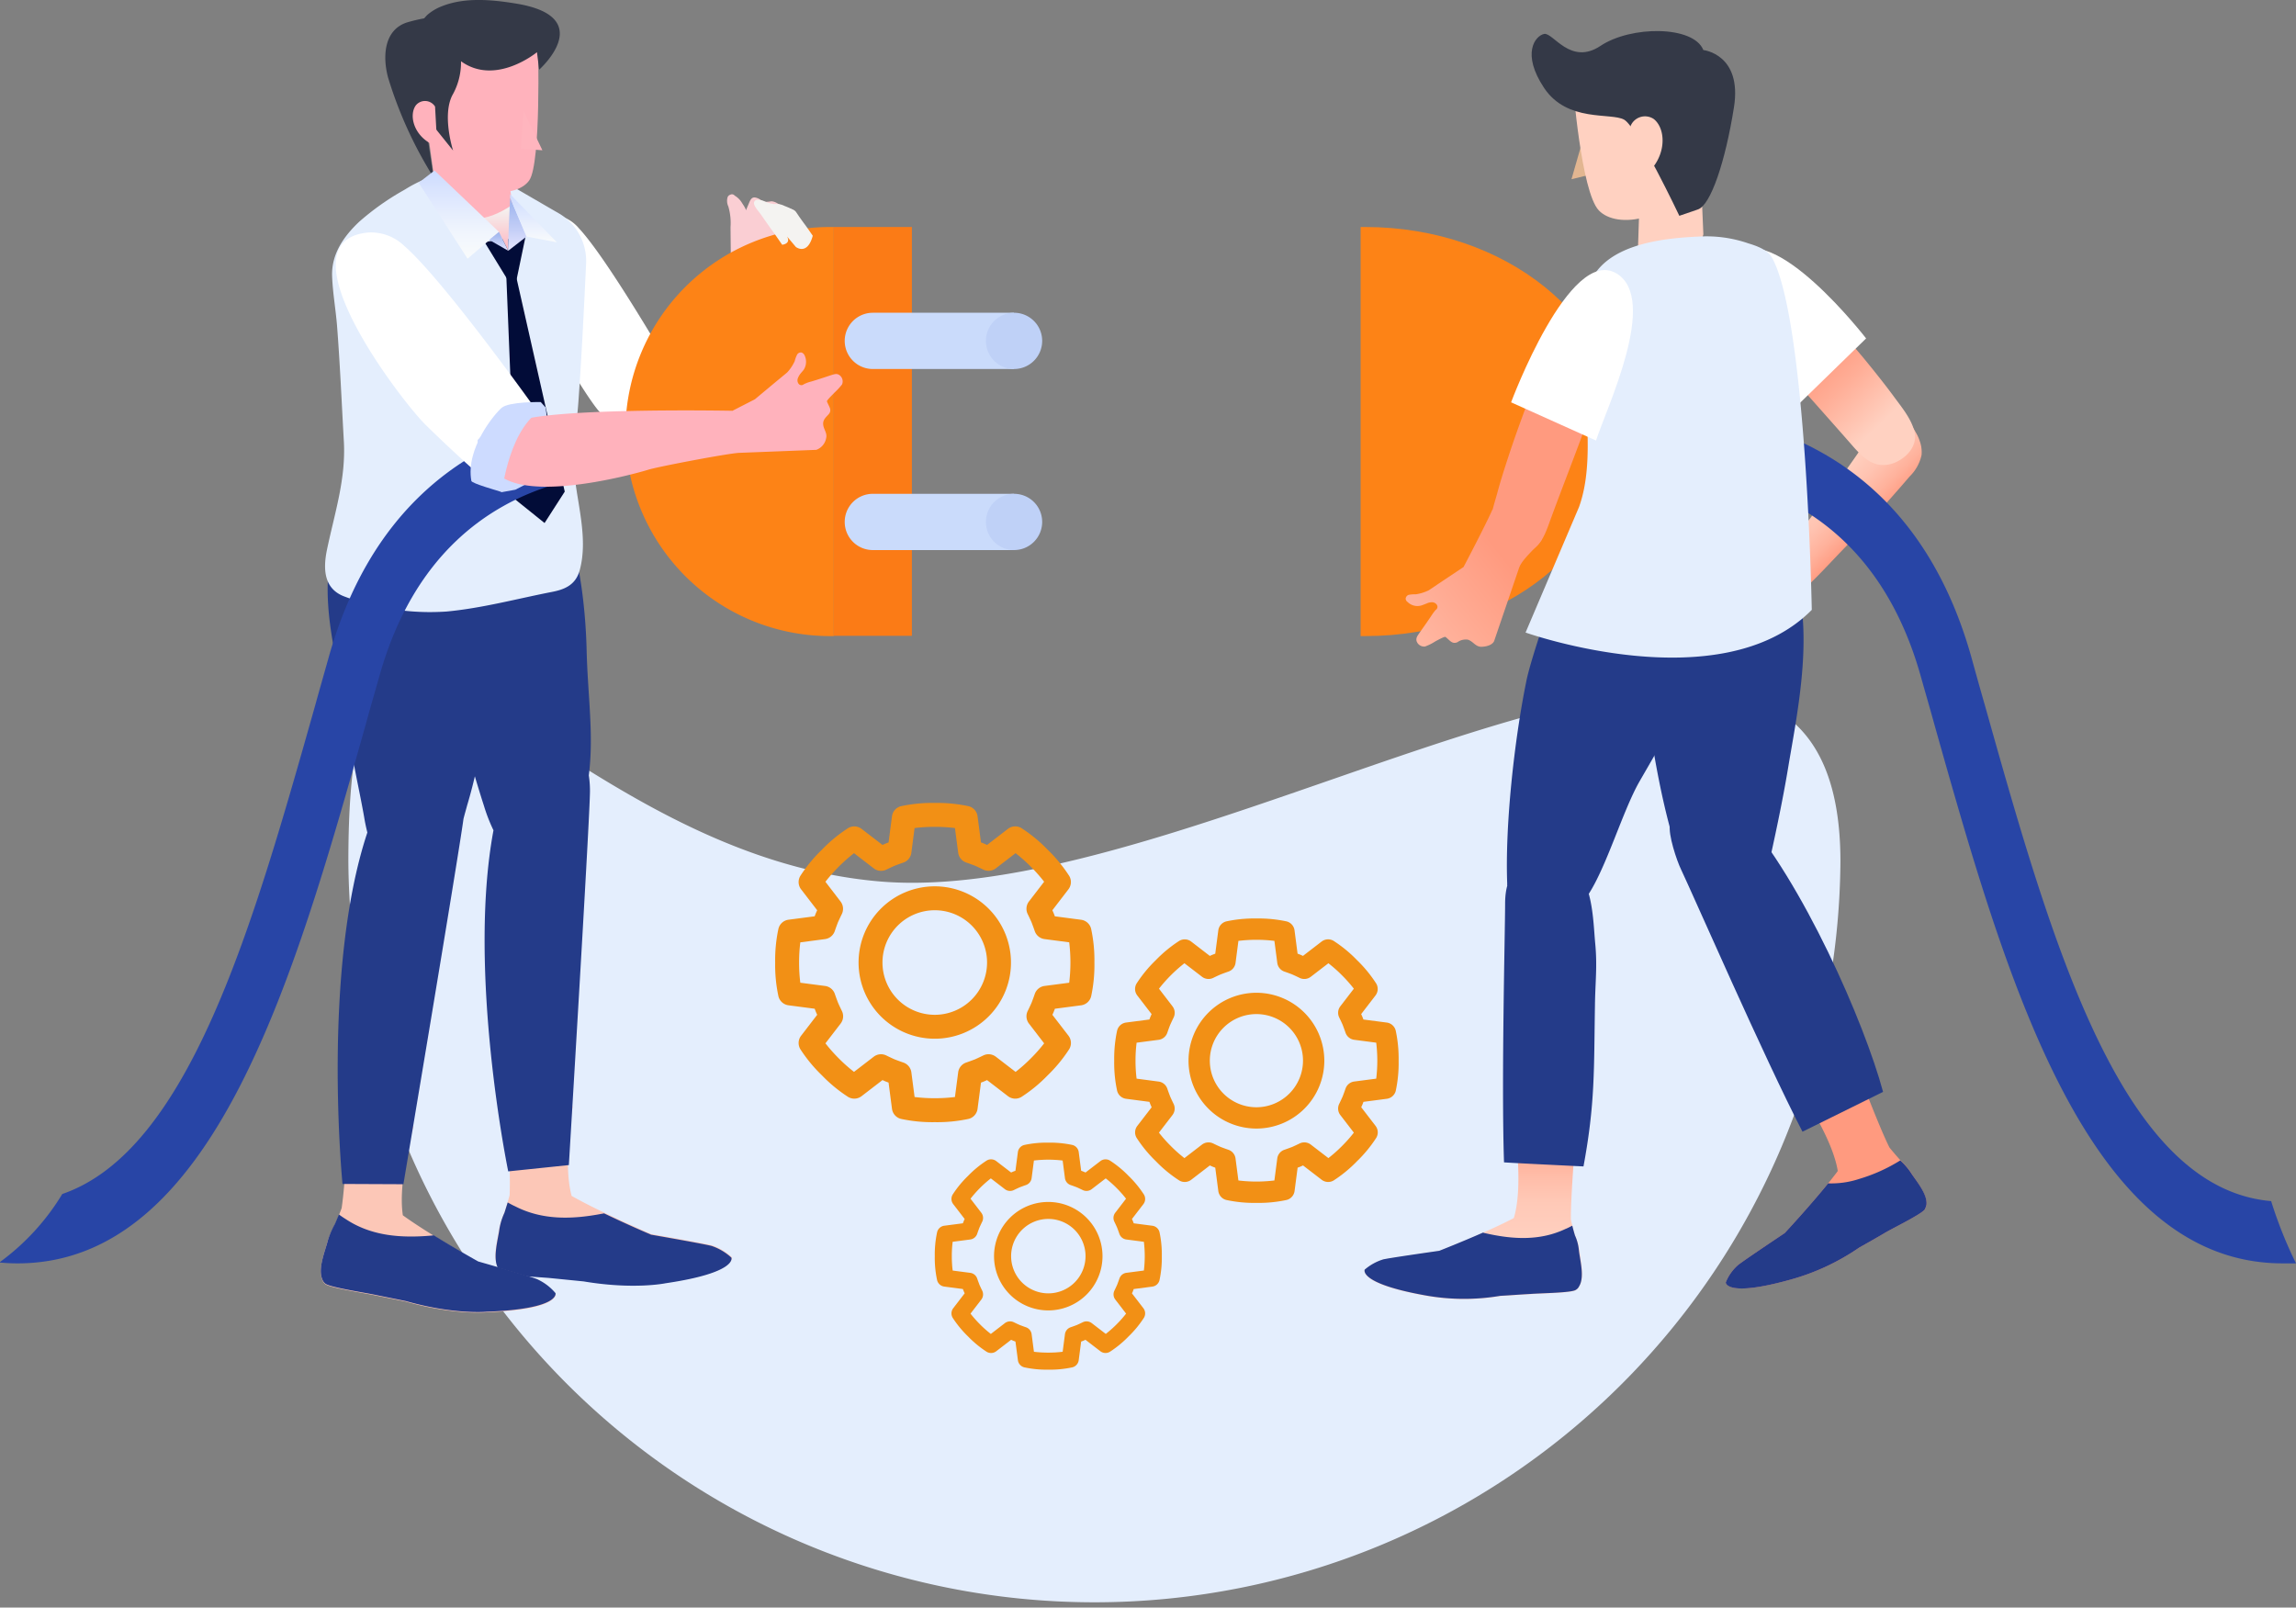 <svg xmlns="http://www.w3.org/2000/svg" xmlns:xlink="http://www.w3.org/1999/xlink" width="364.071" height="254.929" viewBox="0 0 364.071 254.929"><rect x="0" y="0" width="364.071" height="254.929" fill="#808080" stroke="none"/><defs><linearGradient id="a" x1="-158.004" y1="244.744" x2="-158.004" y2="247.08" gradientUnits="objectBoundingBox"><stop offset="0" stop-color="#ffd1c1"/><stop offset="0.386" stop-color="#ffcfbf"/><stop offset="0.588" stop-color="#ffc9b7"/><stop offset="0.747" stop-color="#ffbda9"/><stop offset="0.882" stop-color="#ffae97"/><stop offset="1" stop-color="#ff9a7f"/></linearGradient><linearGradient id="b" x1="0.321" y1="0.272" x2="0.648" y2="0.663" gradientUnits="objectBoundingBox"><stop offset="0" stop-color="#ffd1c1"/><stop offset="0.243" stop-color="#ffcebd"/><stop offset="0.492" stop-color="#ffc3b1"/><stop offset="0.744" stop-color="#ffb29c"/><stop offset="0.996" stop-color="#ff9a80"/><stop offset="1" stop-color="#ff9a7f"/></linearGradient><linearGradient id="c" x1="276.453" y1="10.752" x2="278.476" y2="10.752" gradientUnits="objectBoundingBox"><stop offset="0" stop-color="#ffd1c1"/><stop offset="0.043" stop-color="#fcb"/><stop offset="0.27" stop-color="#ffb6a1"/><stop offset="0.503" stop-color="#ffa68e"/><stop offset="0.743" stop-color="#ff9d83"/><stop offset="1" stop-color="#ff9a7f"/></linearGradient><linearGradient id="d" x1="0.783" y1="0.823" x2="0.477" y2="0.488" gradientUnits="objectBoundingBox"><stop offset="0" stop-color="#ffd1c1"/><stop offset="0.592" stop-color="#ffae97"/><stop offset="1" stop-color="#ff9a7f"/></linearGradient><linearGradient id="e" x1="-47.537" y1="15.305" x2="-47.628" y2="14.506" xlink:href="#a"/><linearGradient id="f" x1="-40.963" y1="1" x2="-40.963" y2="0" xlink:href="#a"/><linearGradient id="g" x1="-445.263" y1="0.75" x2="-446.336" y2="0.436" gradientUnits="objectBoundingBox"><stop offset="0" stop-color="#e2b691"/><stop offset="1" stop-color="#ef9367"/></linearGradient><linearGradient id="h" x1="-136.51" y1="0.682" x2="-137.628" y2="0.335" xlink:href="#a"/><linearGradient id="i" x1="-67.271" y1="0.683" x2="-68.294" y2="0.177" xlink:href="#a"/><linearGradient id="j" x1="-277.481" y1="0.641" x2="-278.575" y2="0.312" xlink:href="#a"/><linearGradient id="k" x1="-0.549" y1="1.431" x2="0.755" y2="0.393" gradientUnits="objectBoundingBox"><stop offset="0" stop-color="#ffd1c1"/><stop offset="1" stop-color="#ff9a7f"/></linearGradient><linearGradient id="l" x1="-102.474" y1="-35.905" x2="-102.698" y2="-34.87" xlink:href="#a"/><linearGradient id="m" x1="-237.115" y1="-21.784" x2="-236.37" y2="-21.784" gradientUnits="objectBoundingBox"><stop offset="0" stop-color="#f9fbfc"/><stop offset="0.529" stop-color="#f7fafc"/><stop offset="0.719" stop-color="#f0f5fd"/><stop offset="0.855" stop-color="#e5ecfd"/><stop offset="0.964" stop-color="#d4e0ff"/><stop offset="0.997" stop-color="#cddbff"/></linearGradient><linearGradient id="n" x1="-95.201" y1="-6.699" x2="-95.849" y2="-6.699" gradientUnits="objectBoundingBox"><stop offset="0" stop-color="#faced3"/><stop offset="1" stop-color="#ffb2bc"/></linearGradient><linearGradient id="o" x1="-350.63" y1="0.001" x2="-350.63" y2="1.003" gradientUnits="objectBoundingBox"><stop offset="0" stop-color="#f4f3f1"/><stop offset="1" stop-color="#ffb2bc"/></linearGradient><linearGradient id="p" x1="655.187" y1="37.45" x2="655.187" y2="36.472" gradientUnits="objectBoundingBox"><stop offset="0" stop-color="#071786"/><stop offset="0.204" stop-color="#071681"/><stop offset="0.451" stop-color="#061472"/><stop offset="0.719" stop-color="#04115a"/><stop offset="1" stop-color="#020c38"/></linearGradient><linearGradient id="q" x1="460.07" y1="8.561" x2="457.958" y2="8.274" gradientUnits="objectBoundingBox"><stop offset="0" stop-color="#071786"/><stop offset="0.197" stop-color="#07167e"/><stop offset="0.498" stop-color="#051369"/><stop offset="0.864" stop-color="#030e47"/><stop offset="1" stop-color="#020c38"/></linearGradient><linearGradient id="r" x1="-166.617" y1="14.314" x2="-165.732" y2="14.314" xlink:href="#o"/><linearGradient id="s" x1="-137.548" y1="30.788" x2="-136.392" y2="30.788" xlink:href="#o"/><linearGradient id="t" x1="-637.421" y1="98.506" x2="-636.378" y2="98.506" xlink:href="#o"/><linearGradient id="u" x1="1232.801" y1="1" x2="1232.801" y2="-0.001" gradientUnits="objectBoundingBox"><stop offset="0" stop-color="#e7e6ff"/><stop offset="0.339" stop-color="#c9d2f8"/><stop offset="0.764" stop-color="#aabdf1"/><stop offset="1" stop-color="#9eb5ee"/></linearGradient><linearGradient id="v" x1="487.379" y1="1.001" x2="487.379" gradientUnits="objectBoundingBox"><stop offset="0" stop-color="#f9fbfc"/><stop offset="0.997" stop-color="#cddbff"/></linearGradient><linearGradient id="w" x1="283.685" y1="0.999" x2="283.685" y2="-0.001" gradientUnits="objectBoundingBox"><stop offset="0" stop-color="#f9fbfc"/><stop offset="0.307" stop-color="#f0f5fd"/><stop offset="0.803" stop-color="#d8e3fe"/><stop offset="0.997" stop-color="#cddbff"/></linearGradient><linearGradient id="x" x1="1189.88" y1="1.001" x2="1189.88" y2="0.006" xlink:href="#u"/><linearGradient id="y" x1="-190.213" y1="0.5" x2="-189.216" y2="0.5" xlink:href="#w"/><linearGradient id="z" x1="-8.878" y1="-65.987" x2="-8.109" y2="-65.987" xlink:href="#o"/><linearGradient id="aa" x1="-190.757" y1="0.5" x2="-189.758" y2="0.5" xlink:href="#w"/><linearGradient id="ab" x1="385.142" y1="-37.139" x2="385.753" y2="-37.139" xlink:href="#o"/></defs><g transform="translate(-899.001 -405)"><path d="M84.594,143.9c53.865,4.309,152-68.5,152-3.17A118.3,118.3,0,0,1,0,140.726C0,75.392,30.729,139.586,84.594,143.9Z" transform="translate(954.24 400.906)" fill="#e4eefd"/><g transform="translate(1021.918 532.329)"><path d="M50.094,19.933A1.9,1.9,0,0,0,48.5,18.524l-4.149-.543c-.089-.241-.152-.4-.161-.423l-.07-.169s-.064-.147-.167-.37L46.5,13.7a1.9,1.9,0,0,0,.13-2.121A23.518,23.518,0,0,0,43.2,7.41a23.5,23.5,0,0,0-4.17-3.43,1.893,1.893,0,0,0-2.12.13L33.6,6.66l-.369-.167-.059-.025L33.013,6.4l-.379-.144-.542-4.15A1.9,1.9,0,0,0,30.683.52,23.72,23.72,0,0,0,25.308,0a23.51,23.51,0,0,0-5.376.522,1.9,1.9,0,0,0-1.408,1.591l-.542,4.15c-.238.089-.4.15-.414.157l-.126.052-.052.022s-.146.065-.37.168L13.7,4.112a1.9,1.9,0,0,0-2.12-.129A23.5,23.5,0,0,0,7.411,7.414a23.518,23.518,0,0,0-3.43,4.17A1.9,1.9,0,0,0,4.11,13.7l2.55,3.316c-.1.223-.167.37-.167.37l.009,0a1.956,1.956,0,0,0-.095.208s-.058.15-.145.382l-4.148.542A1.9,1.9,0,0,0,.522,19.934,23.61,23.61,0,0,0,0,25.308a23.488,23.488,0,0,0,.523,5.376,1.9,1.9,0,0,0,1.592,1.407l4.149.543c.089.239.151.4.157.414l.052.127.022.052s.064.147.167.37l-2.55,3.317a1.9,1.9,0,0,0-.129,2.121A23.521,23.521,0,0,0,7.414,43.2a23.417,23.417,0,0,0,4.171,3.431A1.894,1.894,0,0,0,13.7,46.5l3.317-2.55.371.168.052.022.16.064s.148.057.38.144l.543,4.15A1.9,1.9,0,0,0,19.936,50.1a23.5,23.5,0,0,0,5.375.522,23.511,23.511,0,0,0,5.375-.522A1.9,1.9,0,0,0,32.093,48.5l.543-4.15c.239-.089.4-.151.419-.159l.172-.072s.146-.064.37-.168l3.317,2.55a1.893,1.893,0,0,0,2.121.129,23.517,23.517,0,0,0,4.17-3.43,23.567,23.567,0,0,0,3.43-4.169,1.9,1.9,0,0,0-.129-2.121L43.957,33.6c.1-.224.167-.371.167-.371.008-.017.015-.034.022-.051l.065-.16s.057-.149.145-.381l4.149-.543A1.9,1.9,0,0,0,50.1,30.683a23.515,23.515,0,0,0,.522-5.375A23.625,23.625,0,0,0,50.094,19.933ZM46.629,28.51l-3.916.512a1.9,1.9,0,0,0-1.549,1.269c-.224.658-.48,1.322-.48,1.322l-.04.1c-.056.126-.321.715-.6,1.281a1.9,1.9,0,0,0,.2,2l2.407,3.131a24.858,24.858,0,0,1-2.127,2.4,25.085,25.085,0,0,1-2.4,2.128l-3.13-2.406a1.9,1.9,0,0,0-2-.2c-.619.306-1.263.593-1.263.593h0l-.085.036s-.683.263-1.358.493a1.9,1.9,0,0,0-1.269,1.549l-.512,3.916a26.667,26.667,0,0,1-6.4,0l-.512-3.916a1.9,1.9,0,0,0-1.27-1.549c-.657-.224-1.321-.48-1.321-.48l-.1-.041c-.125-.056-.714-.32-1.279-.6a1.9,1.9,0,0,0-2,.2L12.5,42.649a24.947,24.947,0,0,1-2.4-2.128,25.237,25.237,0,0,1-2.127-2.4l2.407-3.132a1.9,1.9,0,0,0,.2-2c-.282-.57-.548-1.163-.6-1.283l-.026-.063c-.005-.011-.264-.685-.491-1.353A1.9,1.9,0,0,0,7.9,29.022L3.986,28.51a25.42,25.42,0,0,1-.192-3.2,25.064,25.064,0,0,1,.194-3.2L7.9,21.594a1.9,1.9,0,0,0,1.55-1.271c.226-.667.486-1.342.491-1.352s.011-.028.015-.042h0s.3-.667.611-1.3a1.9,1.9,0,0,0-.2-2L7.968,12.5A26.387,26.387,0,0,1,12.5,7.967l3.131,2.407a1.9,1.9,0,0,0,2,.2c.571-.282,1.165-.548,1.284-.6l.061-.025c.011,0,.689-.265,1.357-.493A1.9,1.9,0,0,0,21.595,7.9l.511-3.917a26.673,26.673,0,0,1,6.4,0L29.022,7.9a1.9,1.9,0,0,0,1.269,1.548c.661.225,1.328.483,1.328.483h0l.1.038c.133.059.718.323,1.279.6a1.9,1.9,0,0,0,1.994-.2L38.12,7.967a24.952,24.952,0,0,1,2.4,2.126,25.232,25.232,0,0,1,2.128,2.4l-2.407,3.131a1.9,1.9,0,0,0-.2,1.995c.305.618.592,1.264.592,1.264h0l.034.082c0,.011.265.688.493,1.357a1.9,1.9,0,0,0,1.549,1.269l3.916.512a26.593,26.593,0,0,1,0,6.4Z" fill="#f29015"/><path d="M36.486,24.4A12.084,12.084,0,1,0,48.57,36.485,12.1,12.1,0,0,0,36.486,24.4Zm0,20.375a8.291,8.291,0,1,1,8.29-8.291A8.3,8.3,0,0,1,36.486,44.776Z" transform="translate(-11.178 -11.177)" fill="#f29015"/></g><g transform="translate(1075.678 550.651)"><path d="M44.634,17.76a1.692,1.692,0,0,0-1.418-1.255l-3.7-.484c-.08-.214-.136-.359-.143-.377l-.063-.151s-.057-.131-.149-.33l2.272-2.956a1.69,1.69,0,0,0,.115-1.889A20.955,20.955,0,0,0,38.494,6.6a20.935,20.935,0,0,0-3.716-3.056,1.687,1.687,0,0,0-1.889.115L29.934,5.934l-.329-.149-.053-.023-.138-.056-.338-.128-.483-3.7A1.691,1.691,0,0,0,27.339.464,21.135,21.135,0,0,0,22.55,0a20.947,20.947,0,0,0-4.79.465,1.691,1.691,0,0,0-1.254,1.418l-.483,3.7-.369.14-.113.046-.046.019s-.13.058-.33.15L12.209,3.663a1.69,1.69,0,0,0-1.889-.115A20.941,20.941,0,0,0,6.6,6.606a20.955,20.955,0,0,0-3.056,3.716,1.69,1.69,0,0,0,.115,1.89l2.272,2.955c-.091.2-.149.329-.149.329l.008,0a1.743,1.743,0,0,0-.085.185s-.052.133-.129.34l-3.7.483A1.693,1.693,0,0,0,.465,17.761,21.037,21.037,0,0,0,0,22.55a20.928,20.928,0,0,0,.466,4.79,1.692,1.692,0,0,0,1.418,1.254l3.7.484c.08.213.134.355.14.369l.046.113.02.046s.057.131.149.33L3.664,32.891a1.688,1.688,0,0,0-.115,1.889,20.958,20.958,0,0,0,3.057,3.715,20.865,20.865,0,0,0,3.717,3.057,1.688,1.688,0,0,0,1.888-.116l2.956-2.272.33.15.046.02.142.057s.132.051.339.128l.484,3.7a1.693,1.693,0,0,0,1.255,1.418,20.943,20.943,0,0,0,4.789.465,20.948,20.948,0,0,0,4.789-.465A1.691,1.691,0,0,0,28.6,43.218l.484-3.7c.213-.079.357-.135.374-.141l.154-.064s.13-.057.33-.15l2.955,2.272a1.687,1.687,0,0,0,1.89.115A20.954,20.954,0,0,0,38.5,38.495a21,21,0,0,0,3.057-3.715,1.69,1.69,0,0,0-.115-1.889l-2.272-2.956c.091-.2.149-.331.149-.331s.013-.03.019-.045l.058-.142s.051-.133.129-.339l3.7-.484a1.692,1.692,0,0,0,1.418-1.254A20.952,20.952,0,0,0,45.1,22.55,21.05,21.05,0,0,0,44.634,17.76ZM41.547,25.4l-3.489.456a1.688,1.688,0,0,0-1.381,1.131c-.2.587-.428,1.178-.428,1.178l-.036.089c-.05.112-.286.637-.534,1.141a1.693,1.693,0,0,0,.175,1.778L38,33.964A22.147,22.147,0,0,1,36.105,36.1,22.349,22.349,0,0,1,33.964,38l-2.789-2.144a1.693,1.693,0,0,0-1.778-.176c-.551.272-1.126.528-1.126.528h0l-.076.032s-.608.235-1.21.439a1.69,1.69,0,0,0-1.13,1.38L25.4,41.547a23.76,23.76,0,0,1-5.706,0l-.456-3.489a1.689,1.689,0,0,0-1.131-1.38c-.586-.2-1.177-.427-1.177-.427l-.09-.037c-.112-.05-.636-.285-1.14-.534a1.7,1.7,0,0,0-1.779.175L11.134,38a22.228,22.228,0,0,1-2.14-1.9,22.486,22.486,0,0,1-1.9-2.139l2.145-2.79A1.69,1.69,0,0,0,9.419,29.4c-.251-.507-.488-1.036-.535-1.143L8.86,28.2c0-.01-.236-.61-.437-1.205a1.688,1.688,0,0,0-1.381-1.133L3.551,25.4a22.65,22.65,0,0,1-.171-2.852A22.333,22.333,0,0,1,3.553,19.7l3.49-.456a1.69,1.69,0,0,0,1.381-1.133c.2-.594.433-1.2.437-1.2s.01-.025.014-.037h0s.265-.594.545-1.163a1.691,1.691,0,0,0-.175-1.779L7.1,11.134A23.511,23.511,0,0,1,11.135,7.1l2.79,2.144a1.694,1.694,0,0,0,1.778.176c.509-.252,1.038-.489,1.144-.535l.054-.023c.01,0,.614-.236,1.209-.439a1.691,1.691,0,0,0,1.131-1.38l.455-3.49a23.765,23.765,0,0,1,5.706,0l.456,3.49a1.689,1.689,0,0,0,1.131,1.38c.589.2,1.183.43,1.183.43h0l.085.034c.118.053.639.288,1.14.534a1.691,1.691,0,0,0,1.777-.177L33.965,7.1A22.232,22.232,0,0,1,36.1,8.993,22.482,22.482,0,0,1,38,11.134l-2.144,2.79A1.69,1.69,0,0,0,35.68,15.7c.272.551.528,1.126.528,1.126h0l.03.073c0,.01.236.613.439,1.209a1.691,1.691,0,0,0,1.38,1.131l3.489.456a23.694,23.694,0,0,1,0,5.706Z" fill="#f29015"/><path d="M35.169,24.4A10.767,10.767,0,1,0,45.936,35.168,10.779,10.779,0,0,0,35.169,24.4Zm0,18.155a7.387,7.387,0,1,1,7.386-7.387A7.4,7.4,0,0,1,35.169,42.556Z" transform="translate(-12.619 -12.619)" fill="#f29015"/></g><g transform="translate(765.381 63.063)"><path d="M681.5,472.2h.736c22.216,0,40.231,14.507,40.231,32.436s-18.015,32.436-40.231,32.436H681.5Z" transform="translate(-332.131 -94.265)" fill="#fd8316"/><g transform="translate(405.814 381.312)"><g transform="translate(0 26.922)"><path d="M826.72,594.83a14.417,14.417,0,0,1,1.083-1.213c-1.472-1.559-3.031-3.031-4.59-4.417-.39.606-.65,1.083-.779,1.3l-1.213.693c-.909.433-1.862.823-2.772,1.256-.606.26-1.169.52-1.776.823a8.985,8.985,0,0,1-2.165,1,19.167,19.167,0,0,1-2.209.26.492.492,0,0,0-.346.13.553.553,0,0,0-.087.52,2.07,2.07,0,0,0,.346,1.169,2.509,2.509,0,0,0,.52.433,3.921,3.921,0,0,0,.953.476,1.914,1.914,0,0,0,.866-.087,10.53,10.53,0,0,1,1.646.13,5.468,5.468,0,0,0-.606,1.126,4.335,4.335,0,0,0-.563,1.472v.173c.043.043.087.087.13.087.217.087.3.346.476.476s.433.13.606.26c.216.13.3.39.433.563a2.427,2.427,0,0,0,.909.693.991.991,0,0,1,.433.3c.13.173.173.346.346.476.217.173.476.043.736.043.346,0,.39.26.65.39.26.173.52,0,.78-.13a14.291,14.291,0,0,0,2.858-1.905,16.354,16.354,0,0,0,1.516-2.858,31.622,31.622,0,0,1,1.819-3.638Z" transform="translate(-811.84 -568.832)" fill="url(#a)"/><path d="M857.1,545.9a5.118,5.118,0,0,1,.26,2.122,6.751,6.751,0,0,1-1.905,3.421c-3.248,3.811-6.582,7.449-10.047,11.043-1.732,1.776-4.027,4.287-5.8,5.976l-4.807-4.114s9.7-12.169,14.074-19.011c.823-1.256,1.732-2.642,3.161-2.988,2.122-.52,3.291,0,4.374,2.035A6.987,6.987,0,0,1,857.1,545.9Z" transform="translate(-824.857 -542.166)" fill="url(#b)"/><path d="M825.365,606.733c-.433-.606-.736-.3-.736-.3l-1.169,1.862c.087-.26.216-.563.3-.823.39-1.083.433-.78.823-1.862,0,0-1.039-1.126-1.689.13l.606-2.209a2.574,2.574,0,0,0-3.335-1.169s-1.689,3.854-1.819,4.417a.873.873,0,0,0,.087.736c.173.26.563.3.736.563.26.3.173.823.476,1.083.216.173.606.173.823.346s.217.52.39.736c.173.173.476.216.65.39.087.087.13.173.216.217a.667.667,0,0,0,.693.087.845.845,0,0,0,.3-.043C824.325,610.674,825.8,607.339,825.365,606.733Z" transform="translate(-815.509 -576.188)" fill="url(#c)"/></g><path d="M841.237,517.2c-1.559-.39-2.858-1.732-4.114-3.2-3.118-3.551-6.279-7.1-9.4-10.61-1.386-1.559-2.815-3.161-4.157-4.72-2.815-3.248-7.016-7.968-3.291-12.3a4.77,4.77,0,0,1,3.9-1.126,5.643,5.643,0,0,1,2.555,1.256c1.776,1.386,3.335,3.594,4.634,4.98,2.642,2.9,5.2,5.846,7.708,8.834,1.6,1.949,3.161,3.9,4.677,5.933,1.213,1.689,2.945,3.681,3.421,5.8.52,2.252-1.256,4.071-3.031,4.85A4.668,4.668,0,0,1,841.237,517.2Z" transform="translate(-815.791 -482.944)" fill="url(#d)"/><path d="M825.326,505.853c-2.858-4.677-14.681-19.1-9.137-24.641,6.149-6.149,21,13.078,21,13.078Z" transform="translate(-813.478 -479.998)" fill="#fff"/></g><path d="M877.7,664.925c-23.775-2.035-34.774-40.881-45.384-78.6-.779-2.685-1.516-5.37-2.252-8.012-13.035-45.6-56.73-38.239-57.164-38.152l.65,4.85.65,4.807c1.516-.26,37.07-6.106,47.853,31.57.736,2.642,1.516,5.283,2.252,7.968,11.3,40.1,24.121,85.442,55.215,85.442h2.122A68.665,68.665,0,0,1,877.7,664.925Z" transform="translate(-383.95 -132.518)" fill="#2845a6"/><path d="M791.649,633.521c-3.594-8.7-5.24-18.188-6.669-27.456-.693-4.59-.65-21.783-1.039-26.46-.693-8.791,1.342-7.362,12.082-6.582a10.287,10.287,0,0,1,3.9,1.083c14.291,7.189,9.354,28.712,7.362,40.751-.866,5.24-2.209,11.519-3.378,16.673C797.928,638.328,791.649,633.521,791.649,633.521Z" transform="translate(-390.14 -151.089)" fill="#243b89"/><path d="M844.475,797.35a12.678,12.678,0,0,0-1.6-1.819c-.173-.173-1.6-1.819-1.732-2.035-1.559-3.075-4.937-12-4.937-12l-8.7,3.854s4.677,6.929,5.456,11.909h0c-2.858,3.854-8.4,9.83-8.4,9.83s-7.145,4.764-7.492,5.153a7.145,7.145,0,0,0-1.862,2.685s0,2.425,10.35-.476a36.169,36.169,0,0,0,10.826-5.067c1.386-.78,2.772-1.559,4.157-2.382,1.429-.823,5.846-2.988,6.236-3.681a3.016,3.016,0,0,0,.26-.736C847.16,800.858,845.3,798.736,844.475,797.35Z" transform="translate(-407.931 -269.62)" fill="url(#e)"/><path d="M842.872,814a26.5,26.5,0,0,1-6.539,2.945,14.105,14.105,0,0,1-4.894.693c-2.945,3.638-6.886,7.882-6.886,7.882s-7.145,4.764-7.492,5.153a7.146,7.146,0,0,0-1.862,2.685s0,2.425,10.35-.476a36.169,36.169,0,0,0,10.826-5.067c1.386-.779,2.772-1.559,4.157-2.382,1.429-.823,5.846-2.988,6.236-3.681a3.018,3.018,0,0,0,.26-.736c.173-1.732-1.689-3.811-2.555-5.2A10.716,10.716,0,0,0,842.872,814Z" transform="translate(-407.931 -288.046)" fill="#243b89"/><path d="M828.509,727.565c-2.945-10.956-12.775-33.389-22.562-44.345-1.559-1.732-4.5-3.031-6.8-2.3-1.776.563-3.984,2.339-4.417,4.244-.346,1.559,1.083,5.76,1.732,7.1,1.862,3.9,13.252,30.011,19.271,41.617Z" transform="translate(-396.296 -212.481)" fill="#243b89"/><path d="M744.993,589.1h20.44c.043.043.043.087.087.13l.043-.13h14.248a34.206,34.206,0,0,1-.173,12c-2.035,9.094-13.252,12.645-17.106,13.6-2.165,4.417-4.634,8.531-6.539,11.866-2.6,4.634-5.11,13.295-8.012,17.755-7.882,4.331-12.862-1.472-12.862-1.472-.39-9.4,1.126-23,2.988-32.176C738.8,606.942,742.828,595.6,744.993,589.1Z" transform="translate(-362.495 -160.541)" fill="#243b89"/><path d="M717,823.045a9.587,9.587,0,0,0-.693-2.339c-.087-.217-.65-2.339-.65-2.555-.043-3.464.736-12.948.736-12.948l-9.527-.3s1.213,8.271-.26,13.078h0c-4.244,2.252-11.822,5.24-11.822,5.24s-8.531,1.213-8.964,1.386a8.184,8.184,0,0,0-2.858,1.6s-1.039,2.165,9.527,4.071a34.5,34.5,0,0,0,11.952.087c1.6-.087,3.2-.217,4.807-.3,1.646-.13,6.539-.173,7.189-.65a1.271,1.271,0,0,0,.52-.563C717.911,827.376,717.175,824.691,717,823.045Z" transform="translate(-332.945 -282.887)" fill="url(#f)"/><path d="M748.1,805.2c.173.52.346,1.039.476,1.559.217-.52.39-1.039.563-1.559Z" transform="translate(-369.889 -283.057)" fill="#ffd9b6"/><path d="M716.309,839.459c-.043-.13-.26-.866-.433-1.559-.346.173-.736.39-1.083.52-4.114,1.949-8.488,1.646-12.818.65a.331.331,0,0,1-.217-.087c-3.551,1.559-6.972,2.9-6.972,2.9s-8.531,1.213-8.964,1.386a8.185,8.185,0,0,0-2.858,1.6s-1.039,2.165,9.527,4.071a34.5,34.5,0,0,0,11.952.087c1.6-.087,3.2-.216,4.807-.3,1.646-.13,6.539-.173,7.189-.65a1.271,1.271,0,0,0,.52-.563c.909-1.472.13-4.157-.043-5.8A7.27,7.27,0,0,0,716.309,839.459Z" transform="translate(-332.945 -301.596)" fill="#243b89"/><path d="M746.4,752.645c1.862-10,1.646-15.374,1.819-25.55.043-3.638.39-6.193.043-9.787-.346-3.638-.346-10.653-4.2-12.472a8.681,8.681,0,0,0-7.535.26c-2.122,1.213-2.555,3.724-2.555,5.933,0,4.331-.606,27.889-.173,40.967C733.753,752.038,746.4,752.645,746.4,752.645Z" transform="translate(-361.691 -225.738)" fill="#243b89"/><path d="M760.519,440.1l1.386,5.543-3.2.78Z" transform="translate(-375.899 -76.066)" fill="url(#g)"/><path d="M783.39,445.763c-.043,1.776-.39,12.212-.39,12.212,1.083,1.213,6.279,1.646,8.445-.217a5.3,5.3,0,0,0,1.949-2.815l-.65-15.244Z" transform="translate(-389.676 -75.839)" fill="url(#h)"/><path d="M778.471,413.1l.563,5.413.866,8.271.26,2.339c-5.283,8.964-14.031,9.917-16.846,6.929s-4.114-20.137-4.114-20.137Z" transform="translate(-376.182 -60.759)" fill="url(#i)"/><path d="M767.54,429.746s-6.669-14.074-8.748-15.244-9.008.476-12.689-5.023c-3.638-5.457-1.429-8.271,0-8.575,1.429-.26,4.157,5.067,8.921,1.905,4.85-3.248,14.767-3.248,16.326.65,0,0,6.193.65,4.85,9.094-1.342,8.488-3.681,15.59-5.76,16.2Z" transform="translate(-367.633 -53.587)" fill="#343947"/><path d="M783.968,432.094c2.122,1.732,2.035,6.669-2.079,9.4l-1.689-8.141A2.478,2.478,0,0,1,783.968,432.094Z" transform="translate(-388.088 -71.264)" fill="url(#j)"/><path d="M769.4,475.662c-5.933.26-15.287,1.256-17.5,7.925a26.674,26.674,0,0,0-.953,11.086c.3,2.9.563,5.8.65,8.7.217,4.894.476,10.437-1.213,15.157L741.9,538.456s30.964,11,45.384-3.594c0,0-.823-46.38-6.366-55.951-.65-1.169-2.512-1.819-3.681-2.165A20.347,20.347,0,0,0,769.4,475.662Z" transform="translate(-366.374 -96.212)" fill="#e4eefd"/><path d="M711.771,575.6c-1.126,2.555-4.59,9.138-4.59,9.138l-3.378,2.252-2.122,1.429a6.845,6.845,0,0,1-2.079.65,4.934,4.934,0,0,0-1.126.087.7.7,0,0,0-.476.606.661.661,0,0,0,.3.52,2.214,2.214,0,0,0,2.165.563c.3-.087.563-.216.823-.3a1.972,1.972,0,0,1,.866-.217.926.926,0,0,1,.779.39.57.57,0,0,1-.173.823,8.461,8.461,0,0,0-.736,1c-.606.909-1.256,1.819-1.862,2.685-.26.39-.563.736-.433,1.256a1.265,1.265,0,0,0,1.342.866,8.346,8.346,0,0,0,1.646-.823c.173-.087,1.472-.823,1.6-.693.693.52,1.039,1.213,1.906.823a2.243,2.243,0,0,1,1.646-.39c.823.26,1.169,1.083,2.079,1.126.693,0,1.776-.217,2.079-.909l3.941-11.563c.476-1.429,2.468-2.945,3.638-4.547Z" transform="translate(-341.486 -152.887)" fill="url(#k)"/><g transform="translate(369.917 394.709)"><path d="M735.814,545.217c1.256-.866,1.906-2.468,2.512-4.157,1.516-4.157,3.118-8.271,4.677-12.429.693-1.862,1.386-3.681,2.079-5.543,1.386-3.768,3.464-9.311-1.213-11.866a4.575,4.575,0,0,0-3.768.3,5.294,5.294,0,0,0-1.819,1.949,39.977,39.977,0,0,0-2.382,5.89c-1.342,3.421-2.6,6.842-3.768,10.307-.736,2.252-1.472,4.461-2.079,6.756-.52,1.862-1.342,4.2-1.039,6.193.3,2.122,2.425,3.161,4.244,3.2A3.547,3.547,0,0,0,735.814,545.217Z" transform="translate(-728.949 -510.933)" fill="url(#l)"/></g><path d="M750.068,515c1.689-5.24,10-22.432,3.248-26.5-7.449-4.46-16.716,20.44-16.716,20.44Z" transform="translate(-363.37 -103.203)" fill="#fff"/><g transform="translate(216.446 372.761)"><g transform="translate(0 3.177)"><path d="M394.974,506.829c-.65.693-7.665-7.362-8.358-8.141-2.945-3.464-19.921-30.617-7.665-31.093a6.155,6.155,0,0,1,4.59,2.209c5.11,5.457,16.889,26.2,16.889,26.2Z" transform="translate(-374.559 -467.589)" fill="#fff"/><path d="M417.728,540.34s-2.079-10.307,3.854-12.342l-.693-1.3a7.425,7.425,0,0,0-4.547,1.6c-1.083.909-5.023,5.023-4.5,10.263.043.39,4.071,1.905,4.071,1.905Z" transform="translate(-395.668 -501.101)" fill="url(#m)"/></g><path d="M433.854,460.4a.042.042,0,0,1,.043.043,3.358,3.358,0,0,1,1.169,1.169c.13.217.693,1,.606,1.213.13-.346.3-.693.433-1.039.216-.476.39-1.126,1.039-1.039a1.971,1.971,0,0,1,.823.346,1.972,1.972,0,0,0,.823.346,6.46,6.46,0,0,0,.909-.087c.736,0,1.3.606,1.992.866.52.217,1.169.217,1.6.606a1.456,1.456,0,0,1,.433.693c.3.78.736,2.079.3,2.9l-6.323,10.523a28.678,28.678,0,0,0-1.732,5.023c-.563,1.689-1.083,3.378-1.6,5.11-1.256,4.157-5.76,20.137-12.992,14.984-1.559-1.126-1.6-4.287-1.516-6.279.26-4.72,12.689-22.043,12.689-22.043l.736-4.071-.043-4.2a9.383,9.383,0,0,0-.346-3.291,2.054,2.054,0,0,1-.13-1.429.623.623,0,0,1,.433-.433A.537.537,0,0,1,433.854,460.4Z" transform="translate(-400.231 -460.252)" fill="url(#n)"/></g><path d="M365.318,813.558a13.107,13.107,0,0,1,.823-2.512c.087-.216.78-2.512.823-2.772.173-3.724-.346-14.074-.346-14.074h10.35s-1.6,8.921-.173,14.2h0c4.547,2.6,12.645,6.063,12.645,6.063s9.224,1.6,9.7,1.819a8.759,8.759,0,0,1,3.031,1.819s1.039,2.382-10.48,4.071c0,0-4.98,1.039-12.948-.3l-5.2-.52c-1.776-.173-7.1-.39-7.8-.953a2.4,2.4,0,0,1-.563-.606C364.192,818.235,365.058,815.333,365.318,813.558Z" transform="translate(-152.535 -276.821)" fill="#fcc7b7"/><path d="M366.177,831.046c.043-.13.3-.953.52-1.646.39.217.78.433,1.169.606,4.374,2.252,9.138,2.079,13.858,1.169.087,0,.173-.043.26-.043,3.768,1.819,7.449,3.378,7.449,3.378s9.224,1.6,9.7,1.819a8.759,8.759,0,0,1,3.031,1.819s1.039,2.382-10.48,4.071c0,0-4.98,1.039-12.948-.3l-5.2-.52c-1.776-.173-7.1-.39-7.8-.953a2.4,2.4,0,0,1-.563-.606c-.909-1.646,0-4.547.217-6.279A9.961,9.961,0,0,1,366.177,831.046Z" transform="translate(-152.571 -296.777)" fill="#243b89"/><path d="M364.778,591.245c-.217-9.311-2.209-26.243-9.917-26.806-2.858-.217-5.76-1.256-8.445-.173a8.9,8.9,0,0,0-1.776,1c-3.031,2.079-4.807,5.89-5.2,9.614-.476,4.417.563,8.834,1.646,13.122,2.252,9.354,4.46,18.751,7.405,27.889a26.845,26.845,0,0,0,1.516,3.9c-4.2,22.519,2.339,54.089,2.339,54.089l9.614-1s3.161-52.27,3.335-58.723a15.893,15.893,0,0,0-.173-3.075C365.948,604.67,364.952,598.434,364.778,591.245Z" transform="translate(-138.138 -146.186)" fill="#243b89"/><path d="M301.906,818.1a14.886,14.886,0,0,1,1.083-2.425c.13-.216,1.039-2.425,1.083-2.642C304.634,809.35,305.2,799,305.2,799l10.263,1.083s-2.512,8.7-1.689,14.118h0c4.244,3.075,11.952,7.405,11.952,7.405s8.964,2.555,9.441,2.858a8.241,8.241,0,0,1,2.815,2.165s.78,2.512-10.87,2.945c0,0-5.067.52-12.862-1.689-1.689-.346-3.421-.693-5.11-1.039-1.732-.346-7.016-1.169-7.665-1.732a1.436,1.436,0,0,1-.476-.693C300.26,822.6,301.473,819.83,301.906,818.1Z" transform="translate(-116.275 -279.542)" fill="#fcc7b7"/><path d="M302.945,835.4c.087-.13.39-.909.693-1.6.346.26.736.52,1.083.736,4.114,2.728,8.878,3.031,13.685,2.6.087,0,.173-.043.26-.043,3.551,2.209,7.059,4.157,7.059,4.157s8.964,2.555,9.441,2.858a8.24,8.24,0,0,1,2.815,2.165s.779,2.512-10.87,2.945c0,0-5.067.52-12.862-1.689-1.689-.346-3.421-.693-5.11-1.039-1.732-.346-7.016-1.169-7.665-1.732a1.437,1.437,0,0,1-.476-.693c-.736-1.732.476-4.5.909-6.236A13.193,13.193,0,0,1,302.945,835.4Z" transform="translate(-116.275 -299.271)" fill="#243b89"/><path d="M328.7,584.4a18.054,18.054,0,0,0-7.838-13.511,10.5,10.5,0,0,0-11.259-.52,13,13,0,0,0-5.8,8.575c-1.083,5.24-.346,10.826.65,15.98,1.039,5.37,1.819,10.783,2.772,16.2.563,3.161,1.256,6.279,1.819,9.441.13.823.3,1.646.52,2.512-7.275,21.913-3.941,55.734-3.941,55.734l9.657.043s8.618-51.274,9.527-57.943c.173-.693.39-1.429.563-2.079A76.921,76.921,0,0,0,327.921,607,104,104,0,0,0,328.7,584.4Z" transform="translate(-117.693 -149.124)" fill="#243b89"/><path d="M302.62,512.291c1.213-5.846,3.031-11.216,2.685-17.279-.346-6.106-.606-12.255-1.083-18.362-.217-2.6-.693-5.283-.78-7.882-.087-3.464,1.862-6.236,4.287-8.531a41.287,41.287,0,0,1,7.016-4.98c.087-.043.217-.13.3-.173a20.607,20.607,0,0,1,2.9-1.516,17.326,17.326,0,0,1,13.988,1c2.555,1.472,5.067,2.945,7.622,4.417a8.791,8.791,0,0,1,4.157,8.055c-.346,7.275-.693,14.507-1.213,21.739-.26,3.768-1,7.449-.65,11.259.476,4.98,2.209,10.437.866,15.417-.65,2.425-2.468,3.118-4.59,3.508-5.5,1.083-10.956,2.555-16.543,3.075a38.493,38.493,0,0,1-16.066-2.338C302.316,518.57,301.927,515.668,302.62,512.291Z" transform="translate(-117.163 -83.125)" fill="#e4eefd"/><path d="M361.519,472.332,355.5,465.88l6.453-.78Z" transform="translate(-147.307 -90.24)" fill="url(#o)"/><g transform="translate(210.444 379.494)"><path d="M367.2,475.8l-1.776,8.531-4.72-7.708,2.858-.433.909,1.819v-1.862Z" transform="translate(-360.7 -475.8)" fill="url(#p)"/><path d="M370.216,489.9l-1.516.173,1.429,35.381,4.634,3.724,3.2-4.98Z" transform="translate(-365.236 -483.794)" fill="url(#q)"/></g><path d="M340.3,437.759l1.039,7.708s3.031,9.094,12.255,2.772L351.646,436.2Z" transform="translate(-138.69 -73.855)" fill="url(#r)"/><path d="M338.5,407.682l2.079,13.814.087,1.905c5.413,6.582,12.645,6.236,14.551,3.464S356.6,405.3,356.6,405.3Z" transform="translate(-137.669 -56.336)" fill="url(#s)"/><path d="M374.433,429.7,374,435.676l3.421.26Z" transform="translate(-157.796 -70.17)" fill="#ffb5be"/><path d="M336.385,398.786A10.493,10.493,0,0,1,335,404.2c-1.646,3.248.13,8.748.13,8.748l-4.59-5.716,1.516,10a65.487,65.487,0,0,1-7.232-15.85c-.866-3.2-.736-7.535,2.988-8.748a26.172,26.172,0,0,1,2.728-.65s.346-.39.476-.52a7.739,7.739,0,0,1,2.3-1.386c3.768-1.516,8.228-1.039,12.082-.39,12.645,2.209,3.378,10.437,3.378,10.437l-.346-2.772S341.885,402.77,336.385,398.786Z" transform="translate(-129.665 -47.137)" fill="#343947"/><path d="M334.932,426.718c-1.256,1.689-.217,5.327,3.378,6.539l-.346-6.323A1.879,1.879,0,0,0,334.932,426.718Z" transform="translate(-135.357 -68.097)" fill="url(#t)"/><g transform="translate(200.008 368.971)"><g transform="translate(14.18 3.768)"><path d="M369.368,469.9l2.9-2.252-2.6-6.149S369.238,469.771,369.368,469.9Z" transform="translate(-369.344 -460.937)" fill="url(#u)"/><path d="M370.1,460.763l2.6,6.149,4.807.909L370.1,460.2Z" transform="translate(-369.773 -460.2)" fill="url(#v)"/></g><path d="M336.6,453.449l7.752,12.039,4.98-4.244-10.22-9.744Z" transform="translate(-336.6 -451.5)" fill="url(#w)"/><path d="M363.959,474l1.472,2.988-3.031-1.732Z" transform="translate(-351.227 -464.256)" fill="url(#x)"/></g><path d="M292.69,540.161c-.433-.087-44.128-7.449-57.163,38.152-.736,2.642-1.516,5.327-2.252,8.012-9.83,34.774-19.921,70.545-40.1,77.474a37.177,37.177,0,0,1-9.874,10.783v.087c.953.087,1.862.13,2.772.13,31.137,0,43.912-45.3,55.215-85.442.736-2.685,1.516-5.37,2.252-7.968,10.74-37.676,46.337-31.83,47.853-31.57l.65-4.807Z" transform="translate(-49.68 -132.518)" fill="#2845a6"/><path d="M445.342,472.2h-.606a32.436,32.436,0,0,0,0,64.872h.606Z" transform="translate(-179.51 -94.265)" fill="#fd8316"/><rect width="12.385" height="64.829" transform="translate(265.832 377.935)" fill="#fb7b16"/><g transform="translate(267.565 391.533)"><path d="M492.6,574.36a4.454,4.454,0,0,0,4.46,4.461H519.45V569.9H497.06A4.454,4.454,0,0,0,492.6,574.36Z" transform="translate(-492.6 -541.188)" fill="#cadbfb"/><path d="M497.06,503.6a4.46,4.46,0,1,0,0,8.921H519.45V503.6Z" transform="translate(-492.6 -503.6)" fill="#cadbfb"/></g><g transform="translate(289.954 391.533)"><path d="M553.221,508.061a4.46,4.46,0,1,1-4.46-4.46A4.454,4.454,0,0,1,553.221,508.061Z" transform="translate(-544.3 -503.6)" fill="#bfd1f7"/><path d="M553.221,574.36a4.46,4.46,0,1,1-4.46-4.46A4.454,4.454,0,0,1,553.221,574.36Z" transform="translate(-544.3 -541.188)" fill="#bfd1f7"/></g><g transform="translate(186.857 378.782)"><path d="M332.809,515.186c-.736.779-11.433-9.614-12.256-10.437-3.681-3.551-23.645-29.4-9.051-30.574a7.609,7.609,0,0,1,5.586,2.122c6.409,5.543,21.653,27.023,21.653,27.023Z" transform="translate(-306.234 -474.156)" fill="#fff"/><path d="M364.176,551.335l4.72-2.425.909-.866.346-1-.606-4.417-.563-4.331-6.453.65-4.331,4.5v5.63l3.854,2.642Z" transform="translate(-335.696 -510.522)" fill="url(#y)"/><path d="M415.821,531.72c.217-.866-.476-1.429-.476-2.3,0-.65.476-1.039.866-1.472.606-.693.043-1.213-.26-2.035-.087-.173,1.039-1.213,1.126-1.342a12.159,12.159,0,0,0,1.256-1.343,1.223,1.223,0,0,0-.433-1.516c-.433-.3-.866-.087-1.343.043-1.039.346-2.079.693-3.118,1a5.4,5.4,0,0,0-1.169.433.567.567,0,0,1-.823-.087.927.927,0,0,1-.13-.823,2.759,2.759,0,0,1,.433-.78c.173-.216.39-.433.563-.693a2.347,2.347,0,0,0,.087-2.208.844.844,0,0,0-.433-.433.663.663,0,0,0-.736.3,4.283,4.283,0,0,0-.39,1.039,6.674,6.674,0,0,1-1.213,1.819l-1.992,1.646-3.118,2.6-3.551,1.819s-31.223-.606-34.9,2.035c-1.559,1.126-3.9,3.118-3.681,5.2,1,9.051,23.558,2.642,25.2,2.122,1.472-.476,12.862-2.642,14.464-2.685l12.212-.476A2.435,2.435,0,0,0,415.821,531.72Z" transform="translate(-338.058 -499.092)" fill="url(#z)"/></g><path d="M360.584,550.588s1.169-10.87,6.929-13.425l-.779-.866s-5.023-.087-6.193.909c-1.083.909-5.76,6.453-4.807,11.606.087.39,4.2,1.559,4.2,1.559Z" transform="translate(-147.368 -130.603)" fill="url(#aa)"/><path d="M463.845,469.358s1.429-.13.78-1.3l1.386,1.646s1.819,1.429,2.685-1.776c-.476-.693-.953-1.386-1.472-2.079-.346-.476-.693-.953-1-1.429-.216-.3-.26-.433-.606-.606-.476-.217-.909-.433-1.386-.606a3.213,3.213,0,0,0-.909-.3,4.685,4.685,0,0,0-.779,0,5.872,5.872,0,0,1-1.689-.52c-.39-.13-1.213-.346-1.429.13-.3.563.736,1.559,1.039,2.035.52.736,1,1.429,1.516,2.165C462.633,467.583,463.239,468.492,463.845,469.358Z" transform="translate(-206.198 -88.608)" fill="url(#ab)"/></g><g transform="translate(1047.227 586.2)"><path d="M35.631,14.178a1.351,1.351,0,0,0-1.132-1l-2.951-.386c-.064-.171-.108-.287-.114-.3l-.05-.12s-.046-.1-.119-.263l1.814-2.359a1.349,1.349,0,0,0,.092-1.508,16.728,16.728,0,0,0-2.44-2.967,16.712,16.712,0,0,0-2.966-2.44,1.346,1.346,0,0,0-1.508.092L23.9,4.737l-.262-.119L23.591,4.6l-.11-.044-.27-.1L22.826,1.5a1.35,1.35,0,0,0-1-1.132A16.872,16.872,0,0,0,18,0a16.722,16.722,0,0,0-3.824.372,1.35,1.35,0,0,0-1,1.132L12.79,4.455l-.294.111-.09.037-.037.015-.263.119L9.746,2.925a1.349,1.349,0,0,0-1.508-.092,16.717,16.717,0,0,0-2.967,2.44,16.728,16.728,0,0,0-2.44,2.966,1.349,1.349,0,0,0,.092,1.509l1.814,2.359c-.072.159-.119.263-.119.263l.006,0a1.391,1.391,0,0,0-.067.148s-.041.106-.1.271l-2.95.385a1.352,1.352,0,0,0-1.132,1A16.793,16.793,0,0,0,0,18a16.707,16.707,0,0,0,.372,3.824,1.351,1.351,0,0,0,1.132,1l2.951.386c.064.17.107.284.112.294l.037.09.016.037s.046.1.119.263L2.925,26.256a1.348,1.348,0,0,0-.092,1.508,16.73,16.73,0,0,0,2.44,2.965A16.656,16.656,0,0,0,8.24,33.171a1.347,1.347,0,0,0,1.508-.093l2.359-1.814.264.119.037.016.114.046.271.1.386,2.952a1.352,1.352,0,0,0,1,1.132A16.718,16.718,0,0,0,18,36a16.723,16.723,0,0,0,3.823-.371,1.35,1.35,0,0,0,1-1.132l.386-2.952c.17-.063.285-.108.3-.113l.123-.051s.1-.046.263-.119l2.359,1.814a1.346,1.346,0,0,0,1.509.092,16.727,16.727,0,0,0,2.966-2.44,16.763,16.763,0,0,0,2.44-2.965,1.349,1.349,0,0,0-.092-1.508L31.266,23.9c.072-.16.119-.264.119-.264s.01-.024.015-.036l.046-.114s.041-.106.1-.271l2.951-.386a1.351,1.351,0,0,0,1.132-1A16.725,16.725,0,0,0,36,18,16.8,16.8,0,0,0,35.631,14.178Zm-2.465,6.1-2.785.364a1.348,1.348,0,0,0-1.1.9c-.159.468-.342.94-.342.94l-.029.071c-.04.089-.228.509-.426.911a1.352,1.352,0,0,0,.14,1.419l1.712,2.227a17.68,17.68,0,0,1-1.513,1.708,17.841,17.841,0,0,1-1.709,1.513l-2.226-1.711a1.352,1.352,0,0,0-1.42-.141c-.44.217-.9.422-.9.422h0l-.061.025s-.486.187-.966.351a1.349,1.349,0,0,0-.9,1.1l-.364,2.785a18.968,18.968,0,0,1-4.555,0l-.364-2.785a1.348,1.348,0,0,0-.9-1.1c-.468-.16-.94-.341-.94-.341l-.072-.029c-.089-.04-.508-.227-.91-.426a1.354,1.354,0,0,0-1.42.14L8.888,30.336A17.744,17.744,0,0,1,7.18,28.822a17.95,17.95,0,0,1-1.513-1.708l1.712-2.228a1.349,1.349,0,0,0,.14-1.42c-.2-.405-.39-.827-.427-.912l-.019-.045c0-.008-.188-.487-.349-.962a1.348,1.348,0,0,0-1.1-.9l-2.786-.364A18.081,18.081,0,0,1,2.7,18a17.828,17.828,0,0,1,.138-2.278l2.786-.364a1.349,1.349,0,0,0,1.1-.9c.161-.474.346-.954.349-.962s.008-.02.011-.03h0s.211-.474.435-.928a1.35,1.35,0,0,0-.14-1.42L5.667,8.888A18.768,18.768,0,0,1,8.889,5.667l2.227,1.712a1.352,1.352,0,0,0,1.419.14c.406-.2.829-.39.914-.427l.043-.018c.008,0,.49-.188.965-.351a1.35,1.35,0,0,0,.9-1.1l.363-2.786a18.972,18.972,0,0,1,4.555,0l.364,2.786a1.348,1.348,0,0,0,.9,1.1c.47.16.944.343.944.343h0l.068.027c.094.042.51.23.91.426a1.35,1.35,0,0,0,1.418-.141l2.227-1.711a17.747,17.747,0,0,1,1.708,1.512,17.947,17.947,0,0,1,1.513,1.709l-1.712,2.227a1.349,1.349,0,0,0-.14,1.419c.217.44.421.9.421.9h0l.024.059c0,.008.188.49.351.965a1.35,1.35,0,0,0,1.1.9l2.785.364a18.914,18.914,0,0,1,0,4.555Z" fill="#f29015"/><path d="M33,24.4A8.6,8.6,0,1,0,41.592,33,8.605,8.605,0,0,0,33,24.4Zm0,14.493a5.9,5.9,0,1,1,5.9-5.9A5.9,5.9,0,0,1,33,38.894Z" transform="translate(-14.996 -14.995)" fill="#f29015"/></g></g></svg>